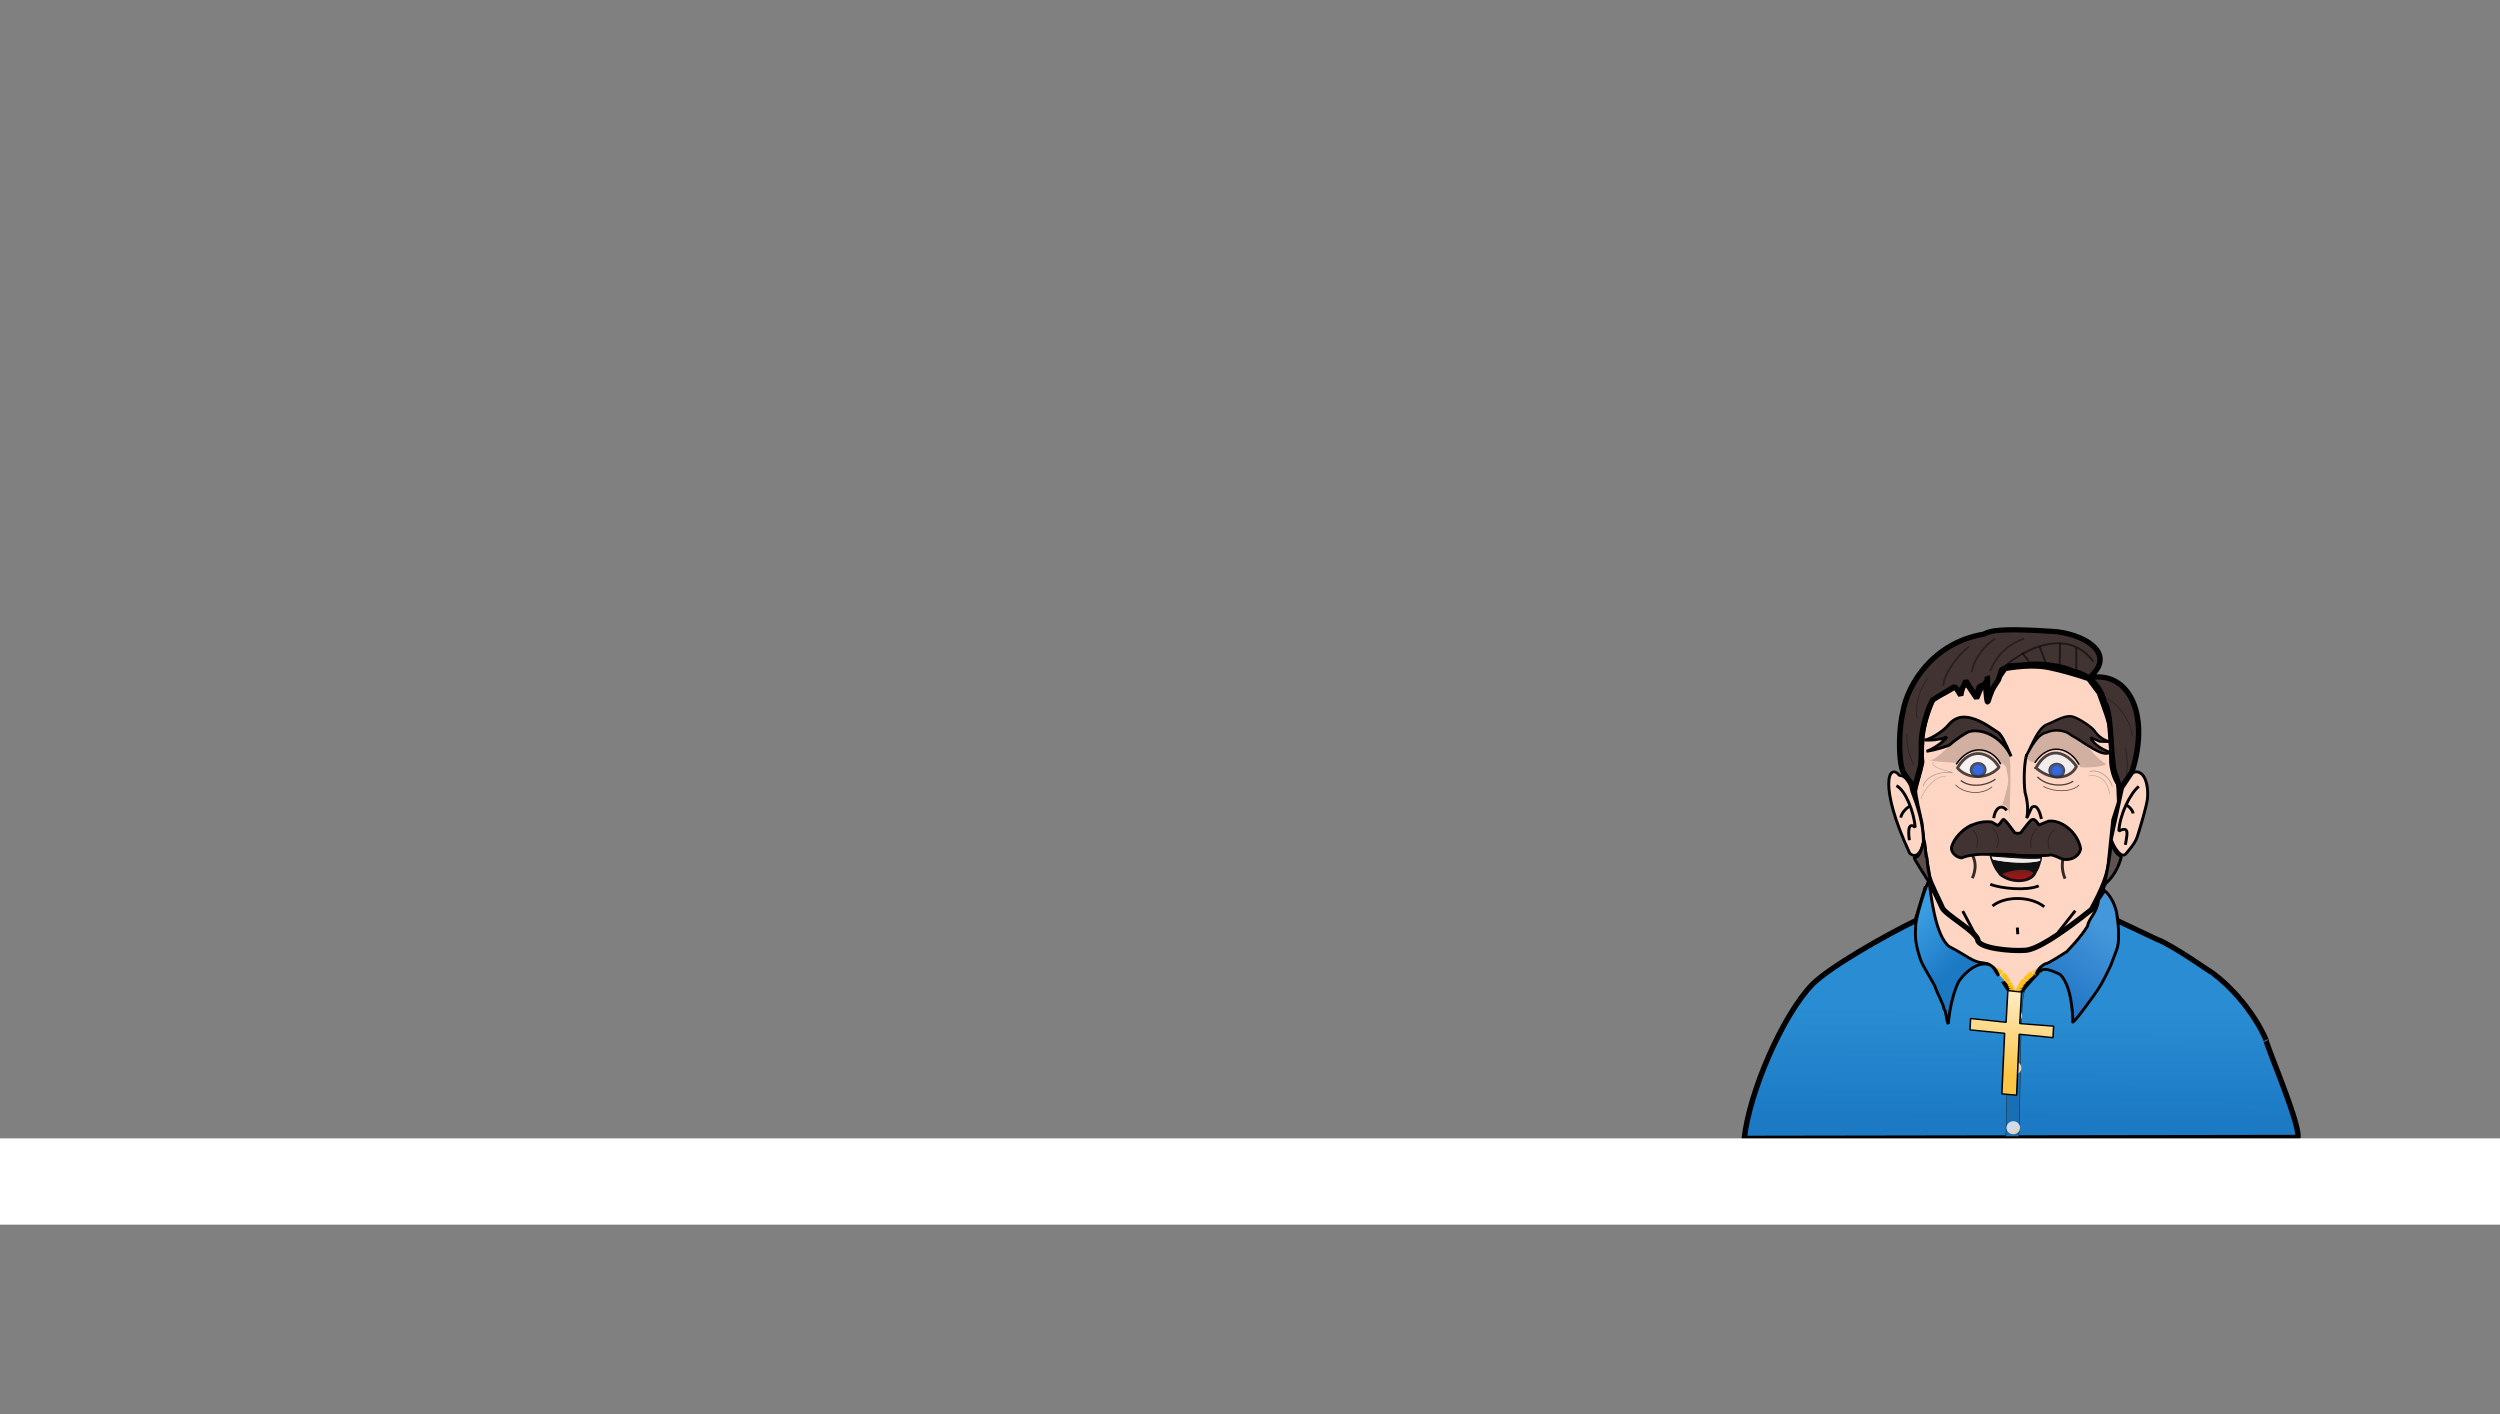 <svg id="etqe5Z7dTgF1" xmlns="http://www.w3.org/2000/svg" xmlns:xlink="http://www.w3.org/1999/xlink" viewBox="0 0 1280 724" shape-rendering="geometricPrecision" text-rendering="geometricPrecision">
<rect x="0" y="0" width="1280" height="724" fill="#808080" stroke="none"/>
<style><![CDATA[
#etqe5Z7dTgF3_to {animation: etqe5Z7dTgF3_to__to 10000ms linear infinite normal forwards}@keyframes etqe5Z7dTgF3_to__to { 0% {transform: translate(1034.843px,453.625px)} 3% {transform: translate(1034.843px,453.625px)} 6% {transform: translate(1033.125px,460.496px)} 9% {transform: translate(1042.574px,463.932px)} 10% {transform: translate(1042.574px,457.92px)} 12% {transform: translate(1040.856px,464.791px)} 14% {transform: translate(1041.715px,459.637px)} 15% {transform: translate(1039.138px,466.509px)} 17% {transform: translate(1047.727px,459.637px)} 19% {transform: translate(1011.652px,456.202px)} 20% {transform: translate(1014.229px,470.804px)} 22% {transform: translate(1015.088px,464.791px)} 24% {transform: translate(1015.088px,469.945px)} 26% {transform: translate(1013.37px,455.343px)} 28% {transform: translate(1013.37px,462.214px)} 31% {transform: translate(1014.229px,465.65px)} 34% {transform: translate(1015.088px,457.92px)} 37% {transform: translate(1030.549px,456.202px)} 38% {transform: translate(1039.997px,452.766px)} 39% {transform: translate(1036.561px,466.509px)} 41% {transform: translate(1039.997px,458.779px)} 43% {transform: translate(1039.138px,465.65px)} 48% {transform: translate(1444.557px,466.509px)} 52% {transform: translate(1439.841px,466.4px)} 53% {transform: translate(1360.809px,435.592px)} 54% {transform: translate(1282.43px,452.205px)} 60% {transform: translate(1137.096px,462.386px)} 61% {transform: translate(1162.982px,467.528px)} 69% {transform: translate(1040.856px,464.791px)} 71% {transform: translate(1041.715px,459.637px)} 72% {transform: translate(1039.138px,466.509px)} 73% {transform: translate(1033.125px,460.496px)} 75% {transform: translate(1047.727px,459.637px)} 80% {transform: translate(1011.652px,456.202px)} 85% {transform: translate(1185.158px,460.496px)} 88% {transform: translate(1125.032px,467.368px)} 95% {transform: translate(1110.43px,487.124px)} 99% {transform: translate(1042.574px,457.92px)} 100% {transform: translate(1042.95px,457.982px)}} #etqe5Z7dTgF3_tr {animation: etqe5Z7dTgF3_tr__tr 10000ms linear infinite normal forwards}@keyframes etqe5Z7dTgF3_tr__tr { 0% {transform: rotate(0deg)} 48% {transform: rotate(0deg)} 52% {transform: rotate(-32.703deg)} 54% {transform: rotate(-0.277deg)} 61% {transform: rotate(-0.52deg)} 63% {transform: rotate(3.478deg)} 73% {transform: rotate(1.925deg)} 77% {transform: rotate(0deg)} 80% {transform: rotate(-0.225deg)} 95% {transform: rotate(0deg)} 100% {transform: rotate(0deg)}} #etqe5Z7dTgF54_to {animation: etqe5Z7dTgF54_to__to 10000ms linear infinite normal forwards}@keyframes etqe5Z7dTgF54_to__to { 0% {transform: translate(285.904px,154.932px)} 10% {transform: translate(286.201px,152.852px)} 50% {transform: translate(286.646px,154.338px)} 100% {transform: translate(286.646px,154.338px)}} #etqe5Z7dTgF74 {animation: etqe5Z7dTgF74__m 10000ms linear infinite normal forwards}@keyframes etqe5Z7dTgF74__m { 0% {d: path('M293.875,149.707C292.219,153.914,283.995,154.241,279.712,150.125C282.587,148.41,291.244,146.335,293.875,149.707Z')} 10% {d: path('M293.875,149.707C292.219,153.914,282.65,152.498,278.367,148.382C281.242,146.667,291.244,146.335,293.875,149.707Z')} 16% {d: path('M293.378,148.791C291.722,152.998,282.65,152.498,278.367,148.382C281.462,148.206,291.025,147.37,293.378,148.791Z')} 24% {d: path('M293.072,149.608C291.416,153.815,283.569,153.417,279.286,149.301C282.554,148.178,290.719,148.187,293.072,149.608Z')} 31% {d: path('M293.072,149.608C291.416,153.815,283.569,153.417,279.286,149.301C282.554,150.543,290.719,150.549,293.072,149.608Z')} 40% {d: path('M293.072,149.608C291.416,153.815,283.569,153.417,279.286,149.301C282.432,146.996,290.593,146.88,293.072,149.608Z')} 50% {d: path('M293.072,149.608C291.416,153.815,283.569,153.417,279.286,149.301C282.432,148.674,290.593,149.195,293.072,149.608Z')} 100% {d: path('M293.072,149.608C291.416,153.815,283.569,153.417,279.286,149.301C282.432,148.674,290.593,149.195,293.072,149.608Z')}} #etqe5Z7dTgF92_to {animation: etqe5Z7dTgF92_to__to 10000ms linear infinite normal forwards}@keyframes etqe5Z7dTgF92_to__to { 0% {transform: translate(286.843px,107.129px)} 5% {transform: translate(283.827px,106.306px)} 10% {transform: translate(286.294px,106.58px)} 13% {transform: translate(286.843px,106.854px)} 19% {transform: translate(287.939px,106.58px)} 22% {transform: translate(285.198px,106.306px)} 26% {transform: translate(286.569px,106.58px)} 34% {transform: translate(283.827px,106.306px)} 39% {transform: translate(286.294px,106.58px)} 42% {transform: translate(286.843px,106.854px)} 48% {transform: translate(287.939px,106.58px)} 50% {transform: translate(286.569px,106.58px)} 51% {transform: translate(285.198px,106.306px)} 55% {transform: translate(286.569px,106.58px)} 60% {transform: translate(283.827px,106.306px)} 65% {transform: translate(286.294px,106.58px)} 68% {transform: translate(286.843px,106.854px)} 74% {transform: translate(287.939px,106.58px)} 77% {transform: translate(285.198px,106.306px)} 81% {transform: translate(286.569px,106.58px)} 84% {transform: translate(283.827px,106.306px)} 89% {transform: translate(286.294px,106.58px)} 92% {transform: translate(286.843px,106.854px)} 98% {transform: translate(287.939px,106.58px)} 100% {transform: translate(286.112px,106.398px)}} #etqe5Z7dTgF111 {animation: etqe5Z7dTgF111_c_o 10000ms linear infinite normal forwards}@keyframes etqe5Z7dTgF111_c_o { 0% {opacity: 0} 10% {opacity: 0.67} 17% {opacity: 0} 22% {opacity: 0.36} 30% {opacity: 1} 41% {opacity: 0.25} 50% {opacity: 0.54} 100% {opacity: 0.54}}
]]></style>
<defs><linearGradient id="etqe5Z7dTgF4-fill" x1="0.508" y1="0.917" x2="0.515" y2="0.487" spreadMethod="pad" gradientUnits="objectBoundingBox" gradientTransform="translate(0 0)"><stop id="etqe5Z7dTgF4-fill-0" offset="0%" stop-color="#1c7ac5"/><stop id="etqe5Z7dTgF4-fill-1" offset="100%" stop-color="#2a8dd3"/></linearGradient><linearGradient id="etqe5Z7dTgF43-fill" x1="0.514" y1="0.489" x2="0.338" y2="0.812" spreadMethod="pad" gradientUnits="objectBoundingBox" gradientTransform="translate(0 0)"><stop id="etqe5Z7dTgF43-fill-0" offset="0%" stop-color="#d2dbed"/><stop id="etqe5Z7dTgF43-fill-1" offset="100%" stop-color="#e3d3b6"/></linearGradient><linearGradient id="etqe5Z7dTgF44-fill" x1="0.514" y1="0.489" x2="0.338" y2="0.812" spreadMethod="pad" gradientUnits="objectBoundingBox" gradientTransform="translate(0 0)"><stop id="etqe5Z7dTgF44-fill-0" offset="0%" stop-color="#d2dbed"/><stop id="etqe5Z7dTgF44-fill-1" offset="100%" stop-color="#e3d3b6"/></linearGradient><linearGradient id="etqe5Z7dTgF45-fill" x1="0.514" y1="0.489" x2="0.338" y2="0.812" spreadMethod="pad" gradientUnits="objectBoundingBox" gradientTransform="translate(0 0)"><stop id="etqe5Z7dTgF45-fill-0" offset="0%" stop-color="#d2dbed"/><stop id="etqe5Z7dTgF45-fill-1" offset="100%" stop-color="#e3d3b6"/></linearGradient><linearGradient id="etqe5Z7dTgF46-fill" x1="0.511" y1="-0.011" x2="0.477" y2="0.829" spreadMethod="pad" gradientUnits="objectBoundingBox" gradientTransform="translate(0 0)"><stop id="etqe5Z7dTgF46-fill-0" offset="0%" stop-color="#ffecc7"/><stop id="etqe5Z7dTgF46-fill-1" offset="100%" stop-color="#fdc544"/></linearGradient><linearGradient id="etqe5Z7dTgF74-fill" x1="0.51" y1="1.152" x2="0.543" y2="0.049" spreadMethod="pad" gradientUnits="objectBoundingBox" gradientTransform="translate(0 0)"><stop id="etqe5Z7dTgF74-fill-0" offset="0%" stop-color="#ea0303"/><stop id="etqe5Z7dTgF74-fill-1" offset="100%" stop-color="#452929"/></linearGradient><linearGradient id="etqe5Z7dTgF90-fill" x1="0.392" y1="0.643" x2="0.131" y2="0.21" spreadMethod="pad" gradientUnits="objectBoundingBox" gradientTransform="translate(0 0)"><stop id="etqe5Z7dTgF90-fill-0" offset="0%" stop-color="#1c7ac5"/><stop id="etqe5Z7dTgF90-fill-1" offset="100%" stop-color="#3a9ce1"/></linearGradient><linearGradient id="etqe5Z7dTgF91-fill" x1="0.802" y1="0.265" x2="0.513" y2="0.87" spreadMethod="pad" gradientUnits="objectBoundingBox" gradientTransform="translate(0 0)"><stop id="etqe5Z7dTgF91-fill-0" offset="0%" stop-color="#4497da"/><stop id="etqe5Z7dTgF91-fill-1" offset="100%" stop-color="#2477c6"/></linearGradient><radialGradient id="etqe5Z7dTgF93-fill" cx="0" cy="0" r="0.5" spreadMethod="pad" gradientUnits="objectBoundingBox" gradientTransform="translate(0.5 0.5)"><stop id="etqe5Z7dTgF93-fill-0" offset="48%" stop-color="#1450dc"/><stop id="etqe5Z7dTgF93-fill-1" offset="100%" stop-color="#2d2412"/></radialGradient><radialGradient id="etqe5Z7dTgF94-fill" cx="0" cy="0" r="0.5" spreadMethod="pad" gradientUnits="objectBoundingBox" gradientTransform="translate(0.5 0.5)"><stop id="etqe5Z7dTgF94-fill-0" offset="48%" stop-color="#1450dc"/><stop id="etqe5Z7dTgF94-fill-1" offset="100%" stop-color="#2d2412"/></radialGradient><linearGradient id="etqe5Z7dTgF113-fill" x1="0.508" y1="0.917" x2="0.515" y2="0.487" spreadMethod="pad" gradientUnits="objectBoundingBox" gradientTransform="translate(0 0)"><stop id="etqe5Z7dTgF113-fill-0" offset="0%" stop-color="#1c7ac5"/><stop id="etqe5Z7dTgF113-fill-1" offset="100%" stop-color="#2a8dd3"/></linearGradient><linearGradient id="etqe5Z7dTgF152-fill" x1="0.514" y1="0.489" x2="0.338" y2="0.812" spreadMethod="pad" gradientUnits="objectBoundingBox" gradientTransform="translate(0 0)"><stop id="etqe5Z7dTgF152-fill-0" offset="0%" stop-color="#d2dbed"/><stop id="etqe5Z7dTgF152-fill-1" offset="100%" stop-color="#e3d3b6"/></linearGradient><linearGradient id="etqe5Z7dTgF153-fill" x1="0.514" y1="0.489" x2="0.338" y2="0.812" spreadMethod="pad" gradientUnits="objectBoundingBox" gradientTransform="translate(0 0)"><stop id="etqe5Z7dTgF153-fill-0" offset="0%" stop-color="#d2dbed"/><stop id="etqe5Z7dTgF153-fill-1" offset="100%" stop-color="#e3d3b6"/></linearGradient><linearGradient id="etqe5Z7dTgF154-fill" x1="0.514" y1="0.489" x2="0.338" y2="0.812" spreadMethod="pad" gradientUnits="objectBoundingBox" gradientTransform="translate(0 0)"><stop id="etqe5Z7dTgF154-fill-0" offset="0%" stop-color="#d2dbed"/><stop id="etqe5Z7dTgF154-fill-1" offset="100%" stop-color="#e3d3b6"/></linearGradient><linearGradient id="etqe5Z7dTgF155-fill" x1="0.511" y1="-0.011" x2="0.477" y2="0.829" spreadMethod="pad" gradientUnits="objectBoundingBox" gradientTransform="translate(0 0)"><stop id="etqe5Z7dTgF155-fill-0" offset="0%" stop-color="#ffecc7"/><stop id="etqe5Z7dTgF155-fill-1" offset="100%" stop-color="#fdc544"/></linearGradient><linearGradient id="etqe5Z7dTgF183-fill" x1="0.51" y1="1.152" x2="0.543" y2="0.049" spreadMethod="pad" gradientUnits="objectBoundingBox" gradientTransform="translate(0 0)"><stop id="etqe5Z7dTgF183-fill-0" offset="0%" stop-color="#ea0303"/><stop id="etqe5Z7dTgF183-fill-1" offset="100%" stop-color="#452929"/></linearGradient><linearGradient id="etqe5Z7dTgF199-fill" x1="0.392" y1="0.643" x2="0.131" y2="0.21" spreadMethod="pad" gradientUnits="objectBoundingBox" gradientTransform="translate(0 0)"><stop id="etqe5Z7dTgF199-fill-0" offset="0%" stop-color="#1c7ac5"/><stop id="etqe5Z7dTgF199-fill-1" offset="100%" stop-color="#3a9ce1"/></linearGradient><linearGradient id="etqe5Z7dTgF200-fill" x1="0.802" y1="0.265" x2="0.513" y2="0.87" spreadMethod="pad" gradientUnits="objectBoundingBox" gradientTransform="translate(0 0)"><stop id="etqe5Z7dTgF200-fill-0" offset="0%" stop-color="#4497da"/><stop id="etqe5Z7dTgF200-fill-1" offset="100%" stop-color="#2477c6"/></linearGradient><radialGradient id="etqe5Z7dTgF202-fill" cx="0" cy="0" r="0.5" spreadMethod="pad" gradientUnits="objectBoundingBox" gradientTransform="translate(0.5 0.5)"><stop id="etqe5Z7dTgF202-fill-0" offset="48%" stop-color="#1450dc"/><stop id="etqe5Z7dTgF202-fill-1" offset="100%" stop-color="#2d2412"/></radialGradient><radialGradient id="etqe5Z7dTgF203-fill" cx="0" cy="0" r="0.5" spreadMethod="pad" gradientUnits="objectBoundingBox" gradientTransform="translate(0.5 0.5)"><stop id="etqe5Z7dTgF203-fill-0" offset="48%" stop-color="#1450dc"/><stop id="etqe5Z7dTgF203-fill-1" offset="100%" stop-color="#2d2412"/></radialGradient><linearGradient id="etqe5Z7dTgF884-fill" x1="0.533" y1="-4.228" x2="0.514" y2="8.975" spreadMethod="pad" gradientUnits="objectBoundingBox" gradientTransform="translate(0 0)"><stop id="etqe5Z7dTgF884-fill-0" offset="0%" stop-color="#d2dbed"/><stop id="etqe5Z7dTgF884-fill-1" offset="100%" stop-color="#2d2412"/></linearGradient></defs><g id="etqe5Z7dTgF3_to" transform="translate(1034.843,453.625)"><g id="etqe5Z7dTgF3_tr" transform="rotate(0)"><g transform="scale(1.282,1.233) translate(-288.332,-155.23)"><path d="M320.48,156.179l6.23,13.415l15.861,7.779c6.06,2.244,22.193,14.165,22.315,14.046c15.639,12.239,22.358,29.786,21.306,28.332c3.047,9.142,13.256,34.223,12.693,39.891l-221.129.379c1.947-18.977,15.202-51.1,27.257-64.022c6.951-7.164,28.592-20.018,41.493-26.55l4.045-13.9c1.579,6.187.167,5.325,1.904,10.078c1.777,4.862,1.353,9.31,3.264,12.806c3.412,6.24,16.324,5.438,20.796,8.812.001-.079,9.336,14.624,9.336,14.624s8.209-10.989,12.304-13.727c6.738-4.504,9-4.215,14.815-12.304c5.655-7.866,2.69-13.587,8.374-21.67" transform="translate(0 0)" fill="url(#etqe5Z7dTgF4-fill)" stroke="#000" stroke-width="2.17" stroke-miterlimit="1"/><path d="M289.817,198.632c-1.963,3.125-1.544,34.269-2.404,60.526h-5.194c.686-20.078.524-53.314.756-60.572.774,1.259,1.134,1.394,3.045,4.232c2.509-3.329-.196-.141,3.798-4.187Z" transform="translate(0 0)" fill="#196fb3" stroke="#1c212a" stroke-width="0.2" stroke-miterlimit="1"/><path d="M252.557,147.798c-1.9,10.581-4.216,24.18,2.82,30.224c1.154,3.541,10.722,8.045,19.411,8.748q11.415,12.427,11.415,12.511t8.904-9.398l13.529-2.495q12.639-23.436,12.639-23.519t-3.599-12.22l-65.118-3.85Z" transform="translate(.04 0.108)" fill="#ffd5c4" stroke-width="1.172" stroke-miterlimit="1"/><g transform="matrix(.499-1.025 1.094 0.532-76.324 374.323)"><g transform="matrix(-.846-.765 0.816-.902 347.156 601.297)"><g transform="translate(-.647 0.216)"><path d="M284.771,200.505c-.392-.4-.392-.44-.252-.64.4-.36,1.42.94,1.16,1.12-.28.26-.22.22-.908-.48Z" transform="translate(-8.04 3.76)" fill="#fbbe08" stroke-width="1.172" stroke-miterlimit="1"/><path d="M284.331,200.885c-.392-.4-.392-.44-.252-.64.4-.36,1.42.94,1.16,1.12-.28.26-.22.22-.908-.48Z" transform="translate(-8.04 3.76)" fill="#fbbe08" stroke-width="1.172" stroke-miterlimit="1"/><path d="M284.331,200.885c-.392-.4-.392-.44-.252-.64.4-.36,1.42.94,1.16,1.12-.28.26-.22.22-.908-.48Z" transform="translate(-8.528 4.06)" fill="#fbbe08" stroke-width="1.172" stroke-miterlimit="1"/><path d="M284.331,200.885c-.392-.4-.392-.44-.252-.64.4-.36,1.42.94,1.16,1.12-.28.26-.22.22-.908-.48Z" transform="translate(-9.041 4.382)" fill="#fbbe08" stroke-width="1.172" stroke-miterlimit="1"/><path d="M284.331,200.885c-.392-.4-.392-.44-.252-.64.4-.36,1.42.94,1.16,1.12-.28.26-.22.22-.908-.48Z" transform="matrix(.994 0.105-.105 0.994 13.014-24.087)" fill="#fbbe08" stroke-width="1.172" stroke-miterlimit="1"/><path d="M284.331,200.885c-.392-.4-.392-.44-.252-.64.4-.36,1.42.94,1.16,1.12-.28.26-.22.22-.908-.48Z" transform="matrix(.982 0.188-.188 0.982 32.617-45.012)" fill="#fbbe08" stroke-width="1.172" stroke-miterlimit="1"/><path d="M284.331,200.885c-.392-.4-.392-.44-.252-.64.4-.36,1.42.94,1.16,1.12-.28.26-.22.22-.908-.48Z" transform="matrix(.982 0.188-.188 0.982 32.016-44.812)" fill="#fbbe08" stroke-width="1.172" stroke-miterlimit="1"/><path d="M284.331,200.885c-.392-.4-.392-.44-.252-.64.4-.36,1.42.94,1.16,1.12-.28.26-.22.22-.908-.48Z" transform="matrix(.949 0.316-.316 0.949 66.623-74.397)" fill="#fbbe08" stroke-width="1.172" stroke-miterlimit="1"/><path d="M284.331,200.885c-.392-.4-.392-.44-.252-.64.4-.36,1.42.94,1.16,1.12-.28.26-.22.22-.908-.48Z" transform="matrix(.847 0.532-.532 0.847 138.454-115.257)" fill="#fbbe08" stroke-width="1.172" stroke-miterlimit="1"/><path d="M284.331,200.885c-.392-.4-.392-.44-.252-.64.4-.36,1.42.94,1.16,1.12-.28.26-.22.22-.908-.48Z" transform="matrix(.82 0.572-.572 0.82 153.226-121.203)" fill="#fbbe08" stroke-width="1.172" stroke-miterlimit="1"/><path d="M284.331,200.885c-.392-.4-.392-.44-.252-.64.4-.36,1.42.94,1.16,1.12-.28.26-.22.22-.908-.48Z" transform="matrix(.82 0.572-.572 0.82 152.563-121.123)" fill="#fbbe08" stroke-width="1.172" stroke-miterlimit="1"/><path d="M284.331,200.885c-.392-.4-.392-.44-.252-.64.4-.36,1.42.94,1.16,1.12-.28.26-.22.22-.908-.48Z" transform="matrix(.82 0.572-.572 0.82 151.909-121.063)" fill="#fbbe08" stroke-width="1.172" stroke-miterlimit="1"/><path d="M285.251,200.145c-.392-.4-.392-.44-.252-.64.4-.36,1.42.94,1.16,1.12-.28.26-.22.22-.908-.48Z" transform="translate(-8.04 3.76)" fill="#fbbe08" stroke-width="1.172" stroke-miterlimit="1"/><path d="M285.7,199.743c-.392-.4-.392-.44-.252-.64.4-.36,1.42.94,1.16,1.12-.28.26-.22.22-.908-.48Z" transform="translate(-8.04 3.76)" fill="#fbbe08" stroke-width="1.172" stroke-miterlimit="1"/><path d="M286.166,199.368c-.392-.4-.392-.44-.252-.64.4-.36,1.42.94,1.16,1.12-.28.26-.22.22-.908-.48Z" transform="translate(-8.04 3.76)" fill="#fbbe08" stroke-width="1.172" stroke-miterlimit="1"/><path d="M286.582,198.98c-.392-.4-.392-.44-.252-.64.4-.36,1.42.94,1.16,1.12-.28.26-.22.22-.908-.48Z" transform="translate(-8.04 3.76)" fill="#fbbe08" stroke-width="1.172" stroke-miterlimit="1"/></g><g transform="matrix(-.524-.852-.852 0.524 598.485 333.278)"><path d="M284.771,200.505c-.392-.4-.392-.44-.252-.64.4-.36,1.42.94,1.16,1.12-.28.26-.22.22-.908-.48Z" transform="translate(-8.04 3.76)" fill="#fbbe08" stroke-width="1.172" stroke-miterlimit="1"/><path d="M284.331,200.885c-.392-.4-.392-.44-.252-.64.4-.36,1.42.94,1.16,1.12-.28.26-.22.22-.908-.48Z" transform="translate(-8.04 3.76)" fill="#fbbe08" stroke-width="1.172" stroke-miterlimit="1"/><path d="M284.331,200.885c-.392-.4-.392-.44-.252-.64.4-.36,1.42.94,1.16,1.12-.28.26-.22.22-.908-.48Z" transform="translate(-8.528 4.06)" fill="#fbbe08" stroke-width="1.172" stroke-miterlimit="1"/><path d="M284.331,200.885c-.392-.4-.392-.44-.252-.64.4-.36,1.42.94,1.16,1.12-.28.26-.22.22-.908-.48Z" transform="translate(-9.041 4.382)" fill="#fbbe08" stroke-width="1.172" stroke-miterlimit="1"/><path d="M284.331,200.885c-.392-.4-.392-.44-.252-.64.4-.36,1.42.94,1.16,1.12-.28.26-.22.22-.908-.48Z" transform="matrix(.994 0.105-.105 0.994 13.014-24.087)" fill="#fbbe08" stroke-width="1.172" stroke-miterlimit="1"/><path d="M284.331,200.885c-.392-.4-.392-.44-.252-.64.4-.36,1.42.94,1.16,1.12-.28.26-.22.22-.908-.48Z" transform="matrix(.982 0.188-.188 0.982 32.617-45.012)" fill="#fbbe08" stroke-width="1.172" stroke-miterlimit="1"/><path d="M284.331,200.885c-.392-.4-.392-.44-.252-.64.4-.36,1.42.94,1.16,1.12-.28.26-.22.22-.908-.48Z" transform="matrix(.982 0.188-.188 0.982 32.016-44.812)" fill="#fbbe08" stroke-width="1.172" stroke-miterlimit="1"/><path d="M284.331,200.885c-.392-.4-.392-.44-.252-.64.4-.36,1.42.94,1.16,1.12-.28.26-.22.22-.908-.48Z" transform="matrix(.949 0.316-.316 0.949 66.623-74.397)" fill="#fbbe08" stroke-width="1.172" stroke-miterlimit="1"/><path d="M284.331,200.885c-.392-.4-.392-.44-.252-.64.4-.36,1.42.94,1.16,1.12-.28.26-.22.22-.908-.48Z" transform="matrix(.847 0.532-.532 0.847 138.454-115.257)" fill="#fbbe08" stroke-width="1.172" stroke-miterlimit="1"/><path d="M284.331,200.885c-.392-.4-.392-.44-.252-.64.4-.36,1.42.94,1.16,1.12-.28.26-.22.22-.908-.48Z" transform="matrix(.82 0.572-.572 0.82 153.226-121.203)" fill="#fbbe08" stroke-width="1.172" stroke-miterlimit="1"/><path d="M284.331,200.885c-.392-.4-.392-.44-.252-.64.4-.36,1.42.94,1.16,1.12-.28.26-.22.22-.908-.48Z" transform="matrix(.755 0.656-.656 0.755 188.026-132.049)" fill="#fbbe08" stroke-width="1.172" stroke-miterlimit="1"/><path d="M284.331,200.885c-.392-.4-.392-.44-.252-.64.4-.36,1.47.929,1.16,1.12-.28.26-.22.22-.908-.48Z" transform="matrix(.663 0.749-.749 0.663 232.284-140.166)" fill="#fbbe08" stroke-width="1.172" stroke-miterlimit="1"/><path d="M285.251,200.145c-.392-.4-.392-.44-.252-.64.4-.36,1.42.94,1.16,1.12-.28.26-.22.22-.908-.48Z" transform="translate(-8.04 3.76)" fill="#fbbe08" stroke-width="1.172" stroke-miterlimit="1"/><path d="M285.7,199.743c-.392-.4-.392-.44-.252-.64.4-.36,1.42.94,1.16,1.12-.28.26-.22.22-.908-.48Z" transform="translate(-8.04 3.76)" fill="#fbbe08" stroke-width="1.172" stroke-miterlimit="1"/><path d="M286.166,199.368c-.392-.4-.392-.44-.252-.64.4-.36,1.42.94,1.16,1.12-.28.26-.22.22-.908-.48Z" transform="translate(-8.04 3.76)" fill="#fbbe08" stroke-width="1.172" stroke-miterlimit="1"/><path d="M286.582,198.98c-.392-.4-.392-.44-.252-.64.4-.36,1.42.94,1.16,1.12-.28.26-.22.22-.908-.48Z" transform="translate(-8.04 3.76)" fill="#fbbe08" stroke-width="1.172" stroke-miterlimit="1"/></g></g><ellipse rx="2.919" ry="3.065" transform="matrix(.816 0 0 0.725 252.093 215.946)" fill="url(#etqe5Z7dTgF43-fill)" stroke-width="0" stroke-miterlimit="1"/><ellipse rx="2.919" ry="3.065" transform="matrix(.816 0 0 0.725 269.343 208.315)" fill="url(#etqe5Z7dTgF44-fill)" stroke-width="0" stroke-miterlimit="1"/><ellipse rx="2.919" ry="3.065" transform="matrix(.816 0 0 0.725 232.318 224.472)" fill="url(#etqe5Z7dTgF45-fill)" stroke-width="0" stroke-miterlimit="1"/><path d="M130.616,119.55l-.291,15.683-16.285-.519-.085,5.619l15.886.385-.28,29.945l6.779.089.185-30.13l15.499.385.097-5.677h-15.499l.291-15.587-6.296-.192Z" transform="matrix(.279 0.669-.674 0.281 320.541 81.406)" fill="url(#etqe5Z7dTgF46-fill)" stroke="#000" stroke-width="0.7" stroke-miterlimit="1"/></g><path d="M274.426,124.904c-11.478,4.611-16.514,17.515-5.535,27.022" transform="translate(0 0)" fill="none" stroke="#000" stroke-width="1.172" stroke-miterlimit="1"/><path d="M245.703,115.624c-.027,2.155,1.759,9.917,2.527,13.535l.707,6.78q1.854,12.485,2.354,15.108c.499,2.623,4.464,10.596,5.573,13.27s13.831,10.096,14.156,13.351s12.534,4.721,19.046,4.232q6.511-.488,26.371-16.929q6.511-12.209,7.162-19.046t1.791-18.069l2.279-7.488q-.222-7.868-.488-7.976c-.267-.109-2.032-2.822-2.605-8.139-.057-3.64-.138-8.498-.163-12.046.154-3.433-2.88-11.468-4.883-17.255l-4.232-5.86q-8.283-2.918-15.44-4.506t-18.023.333c-2.647,4.044-4.489,6.151-6.744,13.615q-.537,1.777-1.139-9.767l-3.418,8.465-3.256-5.046-.163-4.558c-.838.964-2.303,4.527-2.93,8.465l-2.116-3.744c-2.742,1.968-7.083,4.256-8.79,4.721-1.766,3.995-4.668,11.859-4.721,18.883-.453,2.897-.233,4.928.052,7.749-.836,4.33-2.394,8.92-2.905,11.923Z" transform="translate(0 0.033)" fill="#ffd5c4" stroke="#000" stroke-width="2.17" stroke-miterlimit="1"/><path d="M275.366,141.078c.544,3.104,2.499,8.967,5.145,9.995c3.087,1.589,9.028,2.034,12.053-.196c2.738-.286,3.764-5.311,4.459-9.457l-21.657-.343Z" transform="translate(0 0)" fill="#0f1012" stroke-width="1.172" stroke-miterlimit="1"/><path d="M276.879,163.535c5.124-4.331,15.461-4.072,20.673.326" transform="translate(0 0)" fill="none" stroke="#000" stroke-width="1.172" stroke-miterlimit="1"/><g transform="translate(0 0)"><path d="M305.846,152.19c-4.941-12.542,9.307-18.155-2.794-23.286" transform="translate(0 0)" opacity="0.8" fill="none" stroke="#000" stroke-width="1.172" stroke-miterlimit="1"/><path d="M307.747,153.112c-5.704-13.928,13.285-14.965.138-22.234" transform="matrix(-1 0 0 1 576.592-1.116)" opacity="0.8" fill="none" stroke="#000" stroke-width="1.172" stroke-miterlimit="1"/></g><g id="etqe5Z7dTgF54_to" transform="translate(285.904,154.932)"><path d="M276.727,153.956c4.385,1.713,14.381,2.81,19.36.625" transform="translate(-286.646,-154.338)" fill="none" stroke="#000" stroke-width="1.172" stroke-miterlimit="1"/></g><path d="M286.809,172.488l.163,2.767" fill="none" stroke="#000" stroke-width="1.172" stroke-miterlimit="1"/><path d="M302.925,174.767l7-9.279" transform="translate(0 0)" fill="none" stroke="#000" stroke-width="1.172" stroke-miterlimit="1"/><path d="M269.717,174.93l-4.721-9.279" transform="translate(0 0)" fill="none" stroke="#000" stroke-width="1.172" stroke-miterlimit="1"/><path d="M324.314,135.923l4.331-20.572c.832-4.839,4.202-8.377,6.674-7.325c3.2,1.235,3.872,7.266,3.418,11.232-.508,3.454-2.617,10.858-3.959,15.277-.504,1.746-1.528,3.58-4.241,6.865-2.23,3.675-5.881-3.741-6.223-5.476Z" transform="translate(0 0)" fill="#ffd5c4" stroke="#000" stroke-width="1.172" stroke-miterlimit="1"/><path d="M335.319,113.886c-3.397,2.803-7.64,11.645-7.976,18.557c4.83-2.713,2.969,2.621,2.605,5.697" transform="translate(0 0)" fill="none" stroke="#000" stroke-width="1.172" stroke-miterlimit="1"/><path d="M333.024,125.118c-.089-1.117-1.428-2.897-2.781-3.526" fill="none" stroke="#000" stroke-width="1.172" stroke-miterlimit="1"/><path d="M293.972,106.724c5.292-10.574,12.674-6.845,16.441-1.139-3.051,6.235-11.475,5.434-16.604.163" transform="translate(0 0)" fill="#f3ecec" stroke="#000" stroke-width="1.172" stroke-opacity="0.7" stroke-miterlimit="1"/><path d="M262.88,106.235c5.033-9.028,12.966-6.791,16.604-.326-3.935,4.795-12.197,5.457-16.604.326Z" transform="translate(0 0)" fill="#faf1f1" stroke="#000" stroke-width="1.172" stroke-opacity="0.7" stroke-miterlimit="1"/><path d="M290.557,100.596c-.915,2.678-1.358,10.37-.678,15.793c1.084,3.796,1.315,7.467.674,10.683l1.953-4.395c2.064-1.827,3.334,1.899,3.907,4.721" fill="none" stroke="#000" stroke-width="1.172" stroke-miterlimit="1"/><path d="M282.577,123.816c-2.294-2.893-4.734-.704-5.209,3.256" transform="translate(0 0)" fill="none" stroke="#000" stroke-width="1.172" stroke-miterlimit="1"/><path d="M260.636,138.588c1.449-5.177,8.187-11.114,15.902-10.118c1.158.673,1.954,1.248,2.176,1.314.685.57,2.016-2.255,2.545-2.422c1.008.509,3.28,3.863,4.488,5.586.656.267,1.865.334,2.417,0c1.773-2.31,3.988-5.612,4.672-5.545.889-.266,1.888,1.193,2.58,2.322l3.894-1.611c4.817-.608,11.477,4.331,12.757,11.414-.476,3.347-4.238,5.405-7.692,4.189-1.174-.571-3.107-1.435-4.153-1.584-1.875.526-8.374.292-12.998.215-2.874-.561-9.59-.618-12.623-.403-3.039-.261-8.144.438-10.071,1.477-2.58-.35-4.581-2.841-3.894-4.834Z" transform="translate(0 0.173)" fill="#423333" stroke="#000" stroke-width="1.172" stroke-miterlimit="1"/><path d="M296.81,143.184c-1.175,6.267-2.251,3.947-9.563,3.802-9.782-.194-9.802-.079-11.638-4.715c4.35.548,14.71,1.707,21.201.914Z" transform="translate(0 0)" opacity="0" fill="none" stroke="#000" stroke-width="1.172" stroke-miterlimit="1"/><path d="M244.519,114.855c-.225-3.097-2.506-6.52-4.752-6.397-4.303-5.913-8.597,4.18,4.06,33.937c2.828,2.733,4.838-1.167,5.476-4.729.04-8.335-2.403-16.035-4.785-22.811Z" transform="matrix(1 0 0 0.951 0 6.232)" fill="#ffd5c4" stroke="#000" stroke-width="1.172" stroke-miterlimit="1"/><path d="M238.507,113.576c3.51,1.814,7,10.67,7.489,17.298-1.91-1.7-3.144-.564-2.32,5.355" fill="none" stroke="#000" stroke-width="1.172" stroke-miterlimit="1"/><path d="M244.033,122.128c-1.317.317-3.525,2.787-3.789,4.699" fill="none" stroke="#000" stroke-width="1.172" stroke-miterlimit="1"/><path d="M290.309,101.245c2.547-5.004,4.803-11.902,8.66-13.256c3.574-1.467,7.279-4.205,10.499-2.902c2.45.925,7.031,4.084,8.146,5.711c1.16,1.948,4.185,4.634,7.489,4.603l-5.383-.156-3.588-1.638c.438,1.876,3.852,4.75,7.801,6.085-3.046,2.556-10.352-4.156-15.68-7.099-3.259-2.781-8.035-2.106-9.751-1.092-3.651.627-6.214,6.139-8.192,9.745Z" transform="translate(0 0)" fill="#423333" stroke="#000" stroke-miterlimit="1"/><path d="M284.304,101.413q-3.51-8.893-5.149-9.907c-1.638-1.014-6.292-4.91-11.077-6.085s-7.229.931-9.283,3.51c-1.638,1.95-6.683,5.488-9.127,5.695c1.621.124,4.469.032,5.695-.39.966.097,2.353-.512,3.198-.936-1.218,2.357-5.687,5.211-8.035,6.007c3.167-.426,9.361-2.375,9.361-2.808c2.053-1.905,5.828-4.571,7.567-5.383c7.174-1.725,14.4,4.315,16.85,10.297Z" transform="translate(0 0)" fill="#423333" stroke="#000" stroke-width="1.172" stroke-miterlimit="1"/><path d="M332.592,107.796c7.393-24.121-1.485-42.214-17.152-39.016c10.604-9.233.27-17.355-12.949-19.157-26.127-1.935-27.101.259-29.268,1.064-19.978,3.551-30.273,20.618-32.155,32.401-1.348,5.441-2.099,18.383.049,24.716l4.612,6.74l2.382-8.897c.399-1.683.344-7.429.387-11.066.277-5.81,3.017-14.18,4.484-16.565c1.984-1.313,3.792-2.57,8.795-5.622l2.213,2.656c.135-.353.629-1.963,1.147-2.423.792-1.773.862-2.127,1.038-2.652c1.797,3.176,3.662,5.73,4.266,6.227l1.24-3.863c.813-.09,3.369-1.25,3.098-4.039.275.428-.197,4.206.496,7.633l3.983-6.347l1.329-4.222l2.883-1.499l8.994-.692c4.28-.391,12.584.729,16.835,2.998c4.034.619,10.387,4.387,12.222,12.684c3.026,4.142,2.333,20.2,3.912,28.567l2.489,7.592l4.669-7.218Z" transform="translate(0 0)" fill="#423333" stroke="#000" stroke-width="2.17" stroke-miterlimit="1"/><path d="M296.129,144.971l.133-1.356c-4.973.552-15.279-.546-20.123-.867l.693,1.723c5.352,1.415,14.754,1.981,19.297.501Z" fill="#f4e9e9" stroke="#000" stroke-width="0.4" stroke-miterlimit="1"/><path id="etqe5Z7dTgF74" d="M293.875,149.707c-1.656,4.207-9.88,4.534-14.163.419c2.875-1.715,11.532-3.79,14.163-.419Z" fill="url(#etqe5Z7dTgF74-fill)" stroke="#0f1012" stroke-width="1.172" stroke-miterlimit="1"/><path d="M328.351,142.958c-1.008,4.669-3.822,9.517-6.885,11.631c1.235-4.689,2.511-13.328,2.897-17.197.474,1.778,2.239,5.144,3.987,5.566Z" transform="translate(0 0)" fill="#5e5151" stroke="#000" stroke-width="1.172" stroke-miterlimit="1"/><path d="M252.803,155.725c-2.541-9.022-1.882-14.138-2.43-12.409-1.235-15.631-.591.759-4.726.036-.4.424,4.244,7.468,7.156,12.373Z" transform="translate(0 0)" fill="#5e4e4d" stroke="#000" stroke-width="1.172" stroke-miterlimit="1"/><path d="M283.916,104.119c.226,2.318.05,1.373.1,4.831.213.673-.204,12.182-.33,16.537-.509-2.983-1.412-3.961-2.958-3.936.63-1.384,2.415-8.041,2.487-10.585l-.794-4.738c-.142-.733-2.046-2.583-2.885-3.019-4.443-5.18-12.698-5.39-16.201.957-3.68-.267-12.146-.687-12.244-1.571c1.973,1.995,7.597-4.945,12.299-9.122c2.319-3.122,11.915-2.788,14.341.697c1.956.902,4.463,4.06,5.545,6.095.749.799.498,2.628.641,3.853Z" transform="translate(0 0)" opacity="0.18" stroke-width="1.172" stroke-miterlimit="1"/><path d="M290.483,101.872c1.522-3.886,5.648-11.613,9.797-10.804c1.232-1.618,11.307,1.427,13.772,5.175c2.79,3.913,6.484,7.588,8.175,8.264-.293,1.093-8.466,1.968-10.485,1.266-3.528-7.592-11.796-10.638-17.746-2.019-1.289.474-3.314-.86-3.513-1.882Z" transform="translate(0 0)" opacity="0.18" stroke-width="1.172" stroke-miterlimit="1"/><path d="M294.824,109.926c3.473,3.774,10.61,4.435,14.273,1.768" transform="translate(0 0)" opacity="0.7" fill="none" stroke="#000" stroke-width="0.55" stroke-miterlimit="1"/><path d="M298.943,110.644c5.091,4.018,12.548.888,13.811-.615" transform="translate(-34.736 0.786)" opacity="0.7" fill="none" stroke="#000" stroke-width="0.55" stroke-miterlimit="1"/><path d="M297.145,113.878c5.275,2.832,12.125,2.049,14.317-.618" opacity="0.7" fill="none" stroke="#000" stroke-width="0.3" stroke-miterlimit="1"/><path d="M296.824,112.422c3.424,3.757,10.632,4.411,14.639.838" transform="translate(-34.736 0.786)" opacity="0.7" fill="none" stroke="#000" stroke-width="0.3" stroke-miterlimit="1"/><path d="M293.747,104.079c5.877-9.037,14.167-6.101,17.696.748" fill="none" stroke="#000" stroke-width="0.6" stroke-miterlimit="1"/><path d="M293.705,105.044c5.877-9.037,14.309-6.954,17.839-.106" transform="translate(-31.35-.317)" fill="none" stroke="#000" stroke-width="0.6" stroke-miterlimit="1"/><path d="M315.764,107.651c3.548-1.051,7.966,2.239,8.973,6.314" opacity="0.3" fill="none" stroke="#000" stroke-width="0.3" stroke-miterlimit="1"/><path d="M315.343,107.407c3.116-.487,8.137,3,9.225,9.225" transform="matrix(.338-.941 0.941 0.338 41.533 374.266)" opacity="0.3" fill="none" stroke="#000" stroke-width="0.3" stroke-miterlimit="1"/><path d="M315.258,109.535c4.711-.913,7.948,2.707,8.333,7.401" transform="translate(0 0)" opacity="0.3" fill="none" stroke="#000" stroke-width="0.2" stroke-miterlimit="1"/><path d="M311.76,111.276c4.444-.298,11.798,2.693,12.023,6.191" transform="matrix(.338-.941 0.941 0.338 38.244 374.827)" opacity="0.3" fill="none" stroke="#000" stroke-width="0.2" stroke-miterlimit="1"/><path d="M327.717,110.769c-2.162-.66-1.574,5.038-1.35,8.536" transform="matrix(.338-.941 0.941 0.338 38.244 374.827)" opacity="0.3" fill="none" stroke="#000" stroke-width="0.2" stroke-miterlimit="1"/><path d="M251.509,152.777c-2.05,4.696-4.791,14.382-5.273,18.185-.082,3.958-.812,6.228,1.801,14.584.867,2.702,4.208,8.025,5.775,11.132c1.18,3.807,3.426,7.191,3.766,9.96.792.141.799,4.385,1.631,5.85.563-6.891,2.178-13.241,4.061-17.401c4.454-6.966,13.004-11.365,15.998-2.646-.215-.227-1.725-2.704-1.725-2.803-1.574-2.331-3.529-2.307-3.601-2.331-5.222-.431-6.691-2.848-14.364-6.949-5.508-4.462-7.29-20.95-8.069-27.582Z" transform="translate(0 0)" fill="url(#etqe5Z7dTgF90-fill)" stroke="#000" stroke-width="1.172" stroke-miterlimit="1"/><path d="M319.204,161.067c-.56,5.38-4.001,7.669-4.335,10.781-2.944,5.003-7.055,9.164-8.336,10.67-3.677,2.307-7.377,4.98-8.558,5.001-2.223,1.2-3.386,3.056-3.568,4.472c2.39-3.942,6.387-1.406,9.374-.084c4.436,4.185,5.084,15.344,5.189,19.251-1.431,3.985,10.326-13.163,9.96-12.89c1.606-2.306,4.075-7.579,5.273-10.295l2.224-6.123c1.245-2.952.866-9.829.222-13.893-.216-4.267-2.919-9.255-5.001-10.781l-2.445,3.89Z" transform="translate(0 0)" fill="url(#etqe5Z7dTgF91-fill)" stroke="#000" stroke-width="1.172" stroke-miterlimit="1"/><g id="etqe5Z7dTgF92_to" transform="translate(286.843,107.129)"><g transform="translate(-286.843,-107.129)"><ellipse rx="3.782" ry="3.64" transform="matrix(.888 0 0 0.885 271.143 106.978)" opacity="0.85" fill="url(#etqe5Z7dTgF93-fill)" stroke-width="0" stroke-miterlimit="1"/><ellipse rx="3.782" ry="3.64" transform="matrix(.888 0 0 0.885 302.542 107.28)" opacity="0.85" fill="url(#etqe5Z7dTgF94-fill)" stroke-width="0" stroke-miterlimit="1"/></g></g><path d="M317.123,62.01c-9.942-13.935-26.897-5.905-35.691,2.35" transform="translate(0 0)" opacity="0.53" fill="none" stroke="#000" stroke-width="0.8" stroke-miterlimit="1"/><path d="M310.34,66.079q.01-6.803.014-9.719" opacity="0.53" fill="none" stroke="#000" stroke-width="0.8" stroke-miterlimit="1"/><path d="M303.697,63.856l.168-9.286" opacity="0.53" fill="none" stroke="#000" stroke-width="0.8" stroke-miterlimit="1"/><path d="M298.215,62.793l-2.517-6.937" transform="translate(0 0)" opacity="0.53" fill="none" stroke="#000" stroke-width="0.8" stroke-miterlimit="1"/><path d="M292.173,63.073l-3.431-4.685" transform="translate(0 0)" opacity="0.53" fill="none" stroke="#000" stroke-width="0.8" stroke-miterlimit="1"/><path d="M284.985,53.471c-4.595,2.816-8.988,7.026-10.678,15.743" transform="matrix(.981 0.196-.196 0.981 20.455-55.795)" opacity="0.38" fill="none" stroke="#000" stroke-width="0.8" stroke-miterlimit="1"/><path d="M273.349,54.84c-2.738,2.19-7.454,8.688-7.392,15.195" transform="matrix(.991 0.137-.137 0.991 14.661-39.346)" opacity="0.38" fill="none" stroke="#000" stroke-width="0.8" stroke-miterlimit="1"/><path d="M264.04,58.536c-5.339,4.381-10.586,12.948-10.951,18.07" transform="matrix(.999-.037 0.032 0.878 1.954 14.166)" opacity="0.38" fill="none" stroke="#000" stroke-width="0.8" stroke-miterlimit="1"/><path d="M322.711,77.397c4.598,2.435,9.717,10.081,9.968,15.494" fill="none" stroke="#000" stroke-width="0.3" stroke-opacity="0.4" stroke-miterlimit="1"/><path d="M330.295,108.819c.914-2.497.291-9.179-.65-11.16" transform="translate(0 0)" fill="none" stroke="#000" stroke-width="0.3" stroke-opacity="0.4" stroke-miterlimit="1"/><path d="M251.092,69.054c-3.2,3.721-5.834,12.973-4.117,16.577" fill="none" stroke="#000" stroke-width="0.3" stroke-opacity="0.4" stroke-miterlimit="1"/><path d="M242.858,91.916c-.724,4.075.872,9.275,2.492,13.002" fill="none" stroke="#000" stroke-width="0.3" stroke-opacity="0.4" stroke-miterlimit="1"/><path d="M268.804,132.158c1.683.476,2.919,4.32,1.449,7.473" fill="none" stroke="#000" stroke-width="0.4" stroke-opacity="0.3" stroke-miterlimit="1"/><path d="M276.507,131.014c2.104.975,3.837,5.746,1.83,8.389" fill="none" stroke="#000" stroke-width="0.4" stroke-opacity="0.3" stroke-miterlimit="1"/><path d="M294.733,131.547c-1.702.513-3.271,5.091-2.298,7.856" fill="none" stroke="#000" stroke-width="0.4" stroke-opacity="0.3" stroke-miterlimit="1"/><path d="M302.054,131.853c-2.314.572-4.015,5.485-2.202,8.121" transform="translate(0 0)" fill="none" stroke="#000" stroke-width="0.4" stroke-opacity="0.3" stroke-miterlimit="1"/><path id="etqe5Z7dTgF111" d="M276.168,142.676c4.849,1.078,14.762,1.383,20.332.776-1.097,6.434-1.756,8.47-11.187,8.408q-9.43-.062-9.145-9.184Z" transform="translate(0 0)" opacity="0" fill="#ffd5c4" stroke-width="1.172" stroke-miterlimit="1"/></g></g></g><rect width="1410" height="44.175" rx="0" ry="0" transform="translate(-10 582.851)" fill="#fff" stroke-width="0"/></svg>
